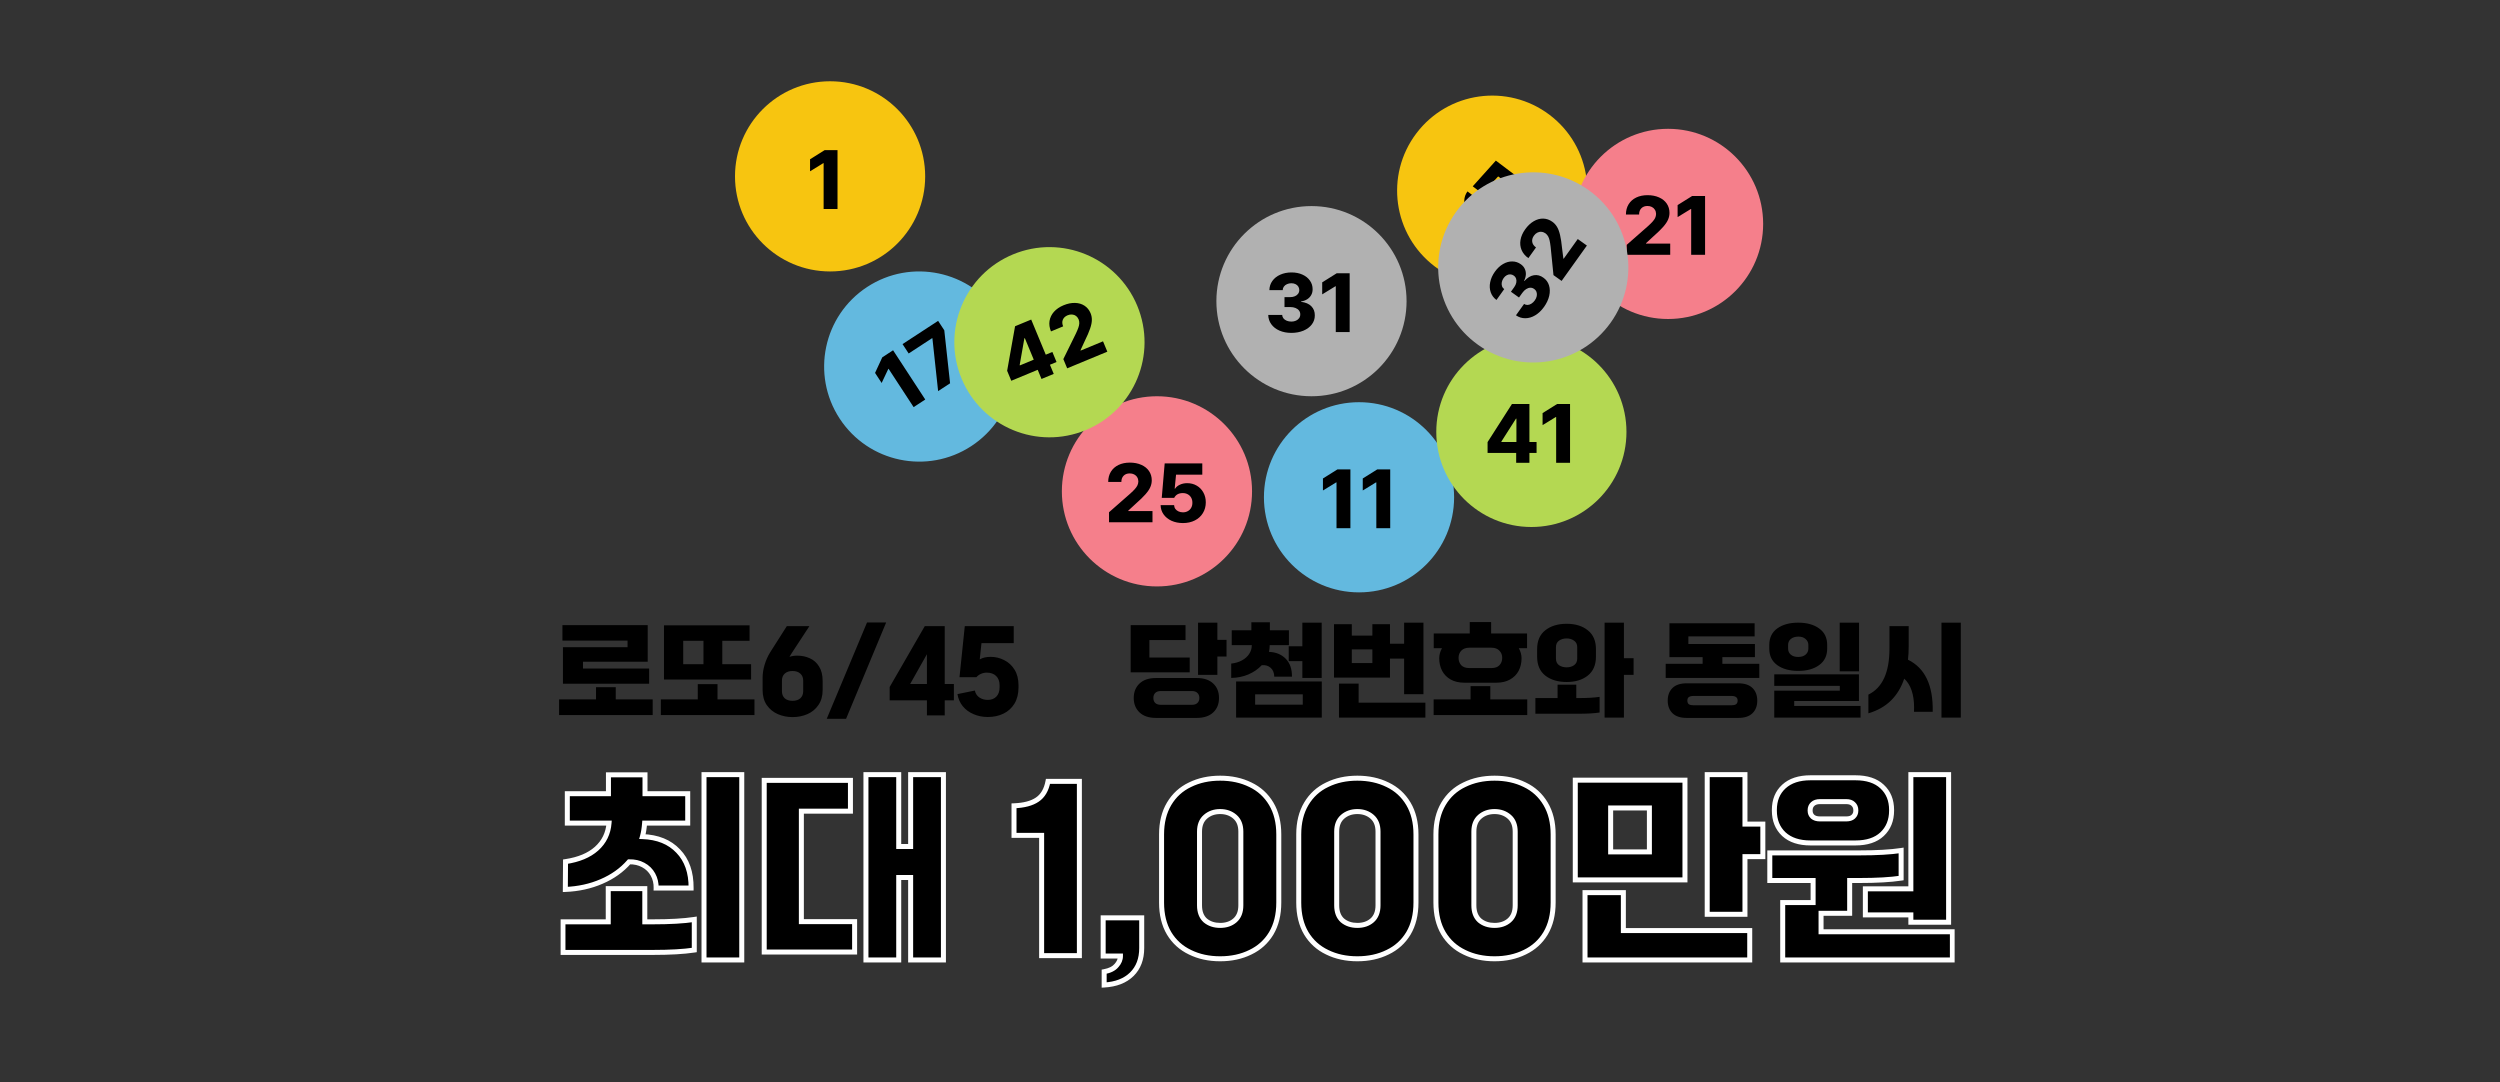 <svg width="1000" height="433" viewBox="0 0 1000 433" fill="none" xmlns="http://www.w3.org/2000/svg">
<rect x="0" y="0" width="1000" height="433" fill="#333333" stroke="none"/>
<g id="theme-img03">
<g id="Group 329">
<g id="Group">
<path id="Vector" d="M332.036 32.508H332.036C311.029 32.508 294 49.537 294 70.543V70.544C294 91.55 311.029 108.579 332.036 108.579H332.036C353.042 108.579 370.071 91.55 370.071 70.544V70.543C370.071 49.537 353.042 32.508 332.036 32.508Z" fill="#F7C510"/>
<path id="Vector_2" d="M335.006 83.597H329.449V65.266H329.318L324.021 68.517V63.706L329.838 60.066H335.006V83.597Z" fill="black"/>
</g>
<g id="Group_2">
<path id="Vector_3" d="M619.815 45.93L619.815 45.93C603.055 33.266 579.202 36.587 566.538 53.347L566.538 53.347C553.874 70.107 557.195 93.96 573.956 106.624L573.956 106.624C590.716 119.288 614.569 115.967 627.232 99.206L627.232 99.206C639.896 82.446 636.575 58.593 619.815 45.93Z" fill="#F7C510"/>
<path id="Vector_4" d="M589.791 87.684C588.443 86.665 587.411 85.506 586.696 84.204C585.996 82.902 585.665 81.579 585.703 80.236C585.749 78.899 586.178 77.676 586.99 76.565L591.295 79.817C590.966 80.288 590.793 80.796 590.776 81.34C590.774 81.882 590.912 82.407 591.193 82.917C591.472 83.428 591.867 83.876 592.377 84.26C592.957 84.698 593.573 84.96 594.227 85.047C594.89 85.14 595.519 85.053 596.117 84.784C596.728 84.514 597.255 84.076 597.697 83.474C598.163 82.875 598.443 82.245 598.536 81.581C598.63 80.919 598.54 80.281 598.27 79.67C597.999 79.058 597.566 78.527 596.969 78.075C596.304 77.573 595.644 77.278 594.99 77.191C594.351 77.102 593.709 77.215 593.064 77.529L589.097 74.531L598.338 64.241L610.344 73.313L607.64 76.892L599.264 70.563L595.434 74.716L595.564 74.814C596.29 74.535 597.12 74.497 598.054 74.7C598.993 74.894 599.896 75.317 600.759 75.97C601.892 76.826 602.709 77.857 603.209 79.064C603.717 80.261 603.872 81.52 603.676 82.838C603.497 84.155 602.962 85.401 602.074 86.576C601.107 87.856 599.938 88.765 598.567 89.304C597.204 89.85 595.757 89.985 594.227 89.712C592.705 89.444 591.226 88.768 589.791 87.684Z" fill="black"/>
</g>
<g id="Group_3">
<path id="Vector_5" d="M543.608 160.879H543.608C522.602 160.879 505.573 177.908 505.573 198.915V198.915C505.573 219.921 522.602 236.95 543.608 236.95H543.608C564.615 236.95 581.644 219.921 581.644 198.915V198.915C581.644 177.908 564.615 160.879 543.608 160.879Z" fill="#63B9DF"/>
<path id="Vector_6" d="M540.163 211.277H534.605V192.947H534.476L529.177 196.196V191.387L534.996 187.747H540.163V211.277ZM556.088 211.277H550.531V192.947H550.401L545.103 196.196V191.387L550.921 187.747H556.088V211.277Z" fill="black"/>
</g>
<g id="Group_4">
<path id="Vector_7" d="M346.891 114.772L346.89 114.772C329.304 126.261 324.362 149.832 335.851 167.418L335.851 167.418C347.34 185.004 370.91 189.947 388.497 178.457L388.497 178.457C406.083 166.968 411.025 143.398 399.536 125.812L399.536 125.812C388.047 108.226 364.477 103.283 346.891 114.772Z" fill="#63B9DF"/>
<path id="Vector_8" d="M370.102 159.809L365.449 162.849L355.423 147.503L355.315 147.574L352.657 153.192L350.026 149.165L352.906 142.936L357.232 140.109L370.102 159.809ZM372.971 135.379L372.882 135.242L363.467 141.393L361.014 137.639L375.245 128.341L377.715 132.123L380.033 153.32L375.245 156.449L372.971 135.379Z" fill="black"/>
</g>
<g id="Group_5">
<path id="Vector_9" d="M667.225 51.527H667.225C646.218 51.527 629.189 68.556 629.189 89.562V89.563C629.189 110.569 646.218 127.598 667.225 127.598H667.225C688.231 127.598 705.261 110.569 705.261 89.563V89.562C705.261 68.556 688.231 51.527 667.225 51.527Z" fill="#F57F8B"/>
<path id="Vector_10" d="M650.699 97.927L659.279 90.386C660.037 89.694 660.627 89.108 661.05 88.632C661.484 88.155 661.819 87.673 662.058 87.185C662.296 86.687 662.421 86.151 662.431 85.576C662.421 84.937 662.264 84.379 661.96 83.902C661.667 83.415 661.261 83.041 660.741 82.781C660.232 82.521 659.646 82.392 658.986 82.392C657.967 82.392 657.155 82.694 656.548 83.301C655.942 83.908 655.639 84.742 655.639 85.804H650.373C650.373 84.244 650.731 82.878 651.445 81.709C652.172 80.538 653.184 79.639 654.484 79.011C655.796 78.383 657.306 78.069 659.019 78.069C660.763 78.069 662.296 78.367 663.618 78.962C664.95 79.548 665.979 80.376 666.704 81.449C667.431 82.521 667.794 83.756 667.794 85.154C667.794 86.085 667.605 86.985 667.224 87.852C666.857 88.718 666.206 89.682 665.275 90.744C664.354 91.795 663.048 93.062 661.359 94.547L658.401 97.277V97.439H668.086V101.924H650.699V97.927ZM682.029 101.924H676.471V83.594H676.342L671.044 86.844V82.034L676.862 78.393H682.029V101.924Z" fill="black"/>
</g>
<g id="Group_6">
<path id="Vector_11" d="M462.782 158.502H462.782C441.776 158.502 424.746 175.531 424.746 196.538V196.538C424.746 217.544 441.776 234.573 462.782 234.573H462.782C483.789 234.573 500.818 217.544 500.818 196.538V196.538C500.818 175.531 483.789 158.502 462.782 158.502Z" fill="#F57F8B"/>
<path id="Vector_12" d="M443.607 204.902L452.187 197.362C452.945 196.668 453.536 196.084 453.959 195.606C454.392 195.13 454.727 194.648 454.965 194.161C455.205 193.663 455.329 193.125 455.34 192.552C455.329 191.912 455.172 191.355 454.868 190.878C454.576 190.39 454.169 190.017 453.649 189.757C453.141 189.497 452.556 189.366 451.895 189.366C450.876 189.366 450.064 189.67 449.457 190.277C448.85 190.883 448.547 191.718 448.547 192.779H443.282C443.282 191.219 443.64 189.854 444.354 188.684C445.081 187.514 446.093 186.615 447.393 185.986C448.704 185.358 450.215 185.043 451.927 185.043C453.671 185.043 455.205 185.341 456.526 185.938C457.859 186.522 458.887 187.351 459.613 188.424C460.34 189.497 460.703 190.732 460.703 192.129C460.703 193.061 460.513 193.96 460.134 194.826C459.766 195.693 459.115 196.658 458.184 197.72C457.263 198.77 455.957 200.038 454.267 201.522L451.309 204.252V204.414H460.995V208.9H443.607V204.902ZM473.183 209.225C471.492 209.225 469.97 208.922 468.616 208.315C467.273 207.697 466.211 206.842 465.431 205.747C464.662 204.653 464.267 203.418 464.246 202.042H469.64C469.662 202.616 469.829 203.126 470.144 203.569C470.47 204.003 470.897 204.339 471.428 204.577C471.959 204.815 472.544 204.934 473.183 204.934C473.909 204.934 474.559 204.772 475.133 204.447C475.718 204.122 476.168 203.672 476.482 203.098C476.807 202.513 476.964 201.846 476.953 201.1C476.964 200.341 476.807 199.669 476.482 199.085C476.157 198.5 475.702 198.045 475.116 197.72C474.531 197.394 473.866 197.232 473.118 197.232C472.284 197.232 471.58 197.394 471.006 197.72C470.442 198.033 469.998 198.51 469.672 199.149H464.7L465.87 185.369H480.918V189.854H470.42L469.868 195.477H470.03C470.442 194.816 471.081 194.285 471.948 193.884C472.814 193.472 473.79 193.266 474.873 193.266C476.292 193.266 477.565 193.597 478.692 194.258C479.818 194.908 480.701 195.818 481.341 196.988C481.991 198.147 482.315 199.464 482.315 200.937C482.315 202.541 481.932 203.97 481.162 205.227C480.404 206.484 479.332 207.465 477.944 208.168C476.569 208.872 474.981 209.225 473.183 209.225Z" fill="black"/>
</g>
<g id="Group_7">
<path id="Vector_13" d="M612.548 134.729H612.548C591.541 134.729 574.512 151.758 574.512 172.765V172.765C574.512 193.771 591.541 210.8 612.548 210.8H612.548C633.554 210.8 650.584 193.771 650.584 172.765V172.765C650.584 151.758 633.554 134.729 612.548 134.729Z" fill="#B4D852"/>
<path id="Vector_14" d="M595.03 176.84L604.781 161.596H611.769V176.807H614.629V181.161H611.769V185.127H606.47V181.161H595.03V176.84ZM606.568 176.807V167.478H606.373L600.555 176.612V176.807H606.568ZM628.018 185.127H622.461V166.797H622.331L617.033 170.046V165.236L622.851 161.596H628.018V185.127Z" fill="black"/>
</g>
<g id="Group_8">
<path id="Vector_15" d="M405.206 101.754L405.206 101.754C385.801 109.801 376.594 132.054 384.64 151.458L384.64 151.459C392.687 170.863 414.94 180.07 434.344 172.024L434.344 172.024C453.749 163.978 462.956 141.724 454.91 122.32L454.91 122.32C446.863 102.916 424.61 93.708 405.206 101.754Z" fill="#B4D852"/>
<path id="Vector_16" d="M402.857 148.315L406.025 130.5L412.479 127.824L418.306 141.873L420.947 140.778L422.616 144.801L419.974 145.897L421.493 149.559L416.599 151.589L415.081 147.926L404.513 152.308L402.857 148.315ZM413.502 143.865L409.93 135.25L409.749 135.324L407.874 145.989L407.948 146.169L413.502 143.865ZM425.335 143.639L430.373 133.387C430.808 132.456 431.13 131.69 431.337 131.087C431.555 130.48 431.681 129.906 431.714 129.365C431.743 128.814 431.653 128.271 431.443 127.736C431.188 127.149 430.83 126.695 430.366 126.37C429.91 126.031 429.391 125.842 428.812 125.801C428.241 125.757 427.651 125.86 427.041 126.113C426.099 126.503 425.466 127.094 425.137 127.887C424.81 128.681 424.849 129.567 425.255 130.548L420.392 132.565C419.794 131.124 419.601 129.725 419.813 128.371C420.037 127.012 420.628 125.793 421.588 124.715C422.558 123.633 423.834 122.764 425.414 122.107C427.026 121.439 428.556 121.128 430.005 121.171C431.46 121.201 432.729 121.574 433.81 122.286C434.891 122.998 435.699 124.001 436.235 125.292C436.591 126.152 436.761 127.055 436.742 128.002C436.734 128.943 436.503 130.083 436.049 131.421C435.602 132.743 434.881 134.415 433.888 136.433L432.202 140.088L432.264 140.238L441.211 136.528L442.929 140.671L426.867 147.331L425.335 143.639Z" fill="black"/>
</g>
<g id="Group_9">
<path id="Vector_17" d="M524.59 82.431H524.59C503.584 82.431 486.555 99.46 486.555 120.466V120.466C486.555 141.473 503.584 158.502 524.59 158.502H524.59C545.597 158.502 562.626 141.473 562.626 120.466V120.466C562.626 99.46 545.597 82.431 524.59 82.431Z" fill="#B1B1B1"/>
<path id="Vector_18" d="M516.531 133.154C514.765 133.154 513.183 132.85 511.785 132.243C510.398 131.637 509.309 130.786 508.519 129.692C507.728 128.598 507.322 127.358 507.3 125.971H512.891C512.901 126.479 513.064 126.94 513.378 127.352C513.703 127.753 514.142 128.067 514.694 128.295C515.257 128.522 515.88 128.636 516.563 128.636C517.246 128.636 517.857 128.511 518.399 128.262C518.941 128.013 519.363 127.672 519.667 127.239C519.97 126.794 520.116 126.296 520.106 125.743C520.116 125.179 519.953 124.677 519.618 124.232C519.292 123.788 518.822 123.441 518.204 123.192C517.597 122.942 516.888 122.818 516.075 122.818H513.8V118.853H516.075C516.779 118.853 517.408 118.734 517.96 118.496C518.512 118.257 518.941 117.927 519.244 117.504C519.558 117.071 519.715 116.577 519.715 116.025C519.715 115.495 519.58 115.023 519.31 114.612C519.05 114.2 518.681 113.88 518.204 113.653C517.728 113.415 517.18 113.295 516.563 113.295C515.924 113.295 515.338 113.415 514.808 113.653C514.288 113.88 513.871 114.205 513.556 114.628C513.253 115.039 513.096 115.516 513.085 116.057H507.755C507.777 114.693 508.167 113.475 508.925 112.401C509.694 111.318 510.745 110.478 512.078 109.883C513.421 109.276 514.927 108.973 516.595 108.973C518.242 108.973 519.71 109.265 520.999 109.851C522.289 110.435 523.285 111.242 523.99 112.272C524.704 113.29 525.056 114.433 525.046 115.7C525.056 116.556 524.867 117.331 524.476 118.024C524.087 118.717 523.54 119.286 522.835 119.731C522.132 120.164 521.33 120.445 520.431 120.576V120.738C522.207 120.944 523.573 121.529 524.526 122.493C525.479 123.458 525.945 124.681 525.923 126.166C525.935 127.499 525.538 128.696 524.737 129.758C523.935 130.819 522.819 131.653 521.39 132.26C519.959 132.856 518.339 133.154 516.531 133.154ZM539.866 132.828H534.309V114.497H534.178L528.881 117.748V112.937L534.698 109.297H539.866V132.828Z" fill="black"/>
</g>
<g id="Group_10">
<path id="Vector_19" d="M582.366 84.848L582.366 84.849C570.152 101.939 574.104 125.695 591.194 137.91L591.194 137.91C608.284 150.125 632.041 146.172 644.255 129.082L644.256 129.082C656.47 111.992 652.518 88.236 635.428 76.021L635.428 76.021C618.338 63.806 594.581 67.758 582.366 84.848Z" fill="#B1B1B1"/>
<path id="Vector_20" d="M617.594 122.791C616.568 124.227 615.401 125.337 614.095 126.122C612.795 126.897 611.47 127.289 610.119 127.296C608.77 127.303 607.524 126.912 606.383 126.123L609.634 121.576C610.054 121.863 610.523 121.999 611.041 121.983C611.557 121.95 612.066 121.776 612.574 121.459C613.086 121.134 613.54 120.693 613.938 120.137C614.334 119.582 614.588 119.011 614.701 118.426C614.813 117.841 614.781 117.298 614.606 116.8C614.42 116.294 614.099 115.886 613.645 115.573C613.192 115.237 612.688 115.076 612.132 115.091C611.581 115.098 611.025 115.28 610.463 115.637C609.907 115.985 609.393 116.49 608.921 117.151L607.598 119.002L604.373 116.696L605.694 114.845C606.105 114.273 606.373 113.692 606.501 113.105C606.628 112.516 606.607 111.975 606.44 111.484C606.271 110.975 605.96 110.562 605.511 110.24C605.079 109.932 604.617 109.767 604.125 109.748C603.638 109.721 603.164 109.834 602.703 110.09C602.231 110.34 601.816 110.715 601.456 111.217C601.085 111.737 600.843 112.282 600.727 112.853C600.61 113.408 600.632 113.937 600.793 114.438C600.951 114.925 601.248 115.329 601.682 115.653L598.583 119.989C597.485 119.179 596.72 118.152 596.288 116.912C595.854 115.655 595.782 114.313 596.073 112.882C596.361 111.436 596.989 110.035 597.96 108.678C598.917 107.337 600.009 106.313 601.234 105.604C602.46 104.897 603.696 104.554 604.942 104.58C606.187 104.591 607.321 104.969 608.346 105.714C609.049 106.203 609.568 106.808 609.906 107.529C610.243 108.249 610.388 109.025 610.34 109.856C610.283 110.681 610.046 111.496 609.629 112.304L609.761 112.399C610.962 111.073 612.231 110.303 613.57 110.088C614.909 109.872 616.176 110.206 617.371 111.086C618.461 111.851 619.206 112.87 619.603 114.139C620.001 115.409 620.03 116.802 619.692 118.318C619.345 119.828 618.646 121.319 617.594 122.791ZM621.391 110.044L620.246 98.679C620.123 97.659 619.99 96.839 619.848 96.218C619.712 95.588 619.515 95.035 619.257 94.557C618.99 94.074 618.626 93.66 618.166 93.318C617.639 92.955 617.094 92.758 616.53 92.728C615.963 92.682 615.422 92.795 614.909 93.067C614.401 93.33 613.955 93.73 613.571 94.268C612.979 95.097 612.754 95.934 612.894 96.78C613.034 97.627 613.537 98.359 614.401 98.976L611.339 103.26C610.07 102.353 609.167 101.268 608.631 100.006C608.101 98.734 607.959 97.387 608.204 95.965C608.455 94.533 609.078 93.121 610.073 91.728C611.087 90.309 612.221 89.236 613.474 88.506C614.725 87.763 615.997 87.407 617.293 87.439C618.587 87.473 619.804 87.897 620.94 88.709C621.698 89.25 622.319 89.927 622.804 90.741C623.295 91.543 623.701 92.633 624.023 94.008C624.343 95.369 624.615 97.167 624.84 99.406L625.342 103.4L625.473 103.495L631.105 95.614L634.754 98.222L624.643 112.369L621.391 110.044Z" fill="black"/>
</g>
</g>
<g id="Frame 26">
<g id="Frame 25">
<path id="&#235;&#161;&#156;&#235;&#152;&#144;6/45" d="M261.078 286.026H223.628V279.757H238.404V274.873H246.301V279.757H261.078V286.026ZM225.175 258.875H251.023V256.229H224.972V250.042H259.083V264.696H233.194V267.424H259.653V273.489H225.175V258.875ZM301.784 286.026H264.334V279.757H279.11V273.652H287.007V279.757H301.784V286.026ZM299.83 256.311H288.92V265.673H300.44V271.82H265.596V250.124H299.83V256.311ZM281.39 265.673V256.311H273.289V265.673H281.39ZM317.048 286.84C314.932 286.84 312.964 286.447 311.146 285.66C309.328 284.873 307.849 283.665 306.709 282.037C305.596 280.409 305.04 278.401 305.04 276.013V271.169C305.04 269.432 305.311 267.668 305.854 265.877C306.397 264.086 307.13 262.444 308.052 260.951L314.728 250.449H323.765L316.641 261.318C316.37 261.752 316.085 262.227 315.786 262.742C316.736 262.417 317.767 262.254 318.88 262.254C320.725 262.254 322.408 262.607 323.928 263.312C325.474 263.991 326.709 265.09 327.632 266.609C328.582 268.102 329.056 270.029 329.056 272.39V276.013C329.056 278.401 328.487 280.409 327.347 282.037C326.234 283.665 324.769 284.873 322.951 285.66C321.132 286.447 319.165 286.84 317.048 286.84ZM317.008 280.327C318.337 280.327 319.382 279.988 320.142 279.31C320.902 278.604 321.282 277.654 321.282 276.46V272.268C321.282 271.074 320.902 270.137 320.142 269.459C319.382 268.753 318.337 268.401 317.008 268.401C315.678 268.401 314.633 268.753 313.873 269.459C313.14 270.137 312.774 271.074 312.774 272.268V276.46C312.774 277.654 313.14 278.604 313.873 279.31C314.633 279.988 315.678 280.327 317.008 280.327ZM346.811 248.984H354.463L338.425 287.532H330.691L346.811 248.984ZM355.868 274.791L369.912 250.449H377.89V273.611H381.554V280.124H377.89V286.148H370.767V280.124H355.868V274.791ZM370.767 273.611V261.684L364.05 273.611H370.767ZM395.114 286.8C393.052 286.8 391.152 286.42 389.415 285.66C387.679 284.927 386.24 283.869 385.101 282.485C383.988 281.101 383.282 279.486 382.984 277.641L389.945 276.216C390.189 277.41 390.786 278.333 391.736 278.984C392.713 279.635 393.839 279.961 395.114 279.961C396.525 279.961 397.665 279.527 398.533 278.658C399.402 277.763 399.836 276.515 399.836 274.913V274.14C399.836 272.539 399.375 271.291 398.452 270.395C397.529 269.5 396.281 269.052 394.707 269.052C393.893 269.052 393.12 269.215 392.387 269.54C391.681 269.839 391.071 270.287 390.555 270.884H383.798L385.915 250.449H405.494V257.247H392.59L391.898 263.76C393.038 263.082 394.504 262.742 396.295 262.742C398.194 262.742 399.985 263.177 401.668 264.045C403.377 264.886 404.761 266.162 405.82 267.871C406.878 269.581 407.407 271.671 407.407 274.14V274.913C407.407 277.492 406.865 279.676 405.779 281.467C404.694 283.231 403.228 284.561 401.383 285.456C399.538 286.352 397.448 286.8 395.114 286.8Z" fill="black"/>
<path id="&#235;&#139;&#185;&#236;&#178;&#168;&#235;&#178;&#136;&#237;&#152;&#184;&#236;&#153;&#128; &#235;&#143;&#153;&#236;&#157;&#188;&#236;&#139;&#156;" d="M479.218 249.065H486.952V255.945H490.615V262.62H486.952V269.947H479.218V249.065ZM453.492 279.188C453.492 276.827 454.251 274.913 455.771 273.448C457.318 271.956 459.516 271.209 462.365 271.209H478.729C481.551 271.209 483.736 271.942 485.283 273.407C486.83 274.846 487.603 276.772 487.603 279.188C487.603 281.603 486.83 283.53 485.283 284.968C483.736 286.433 481.551 287.166 478.729 287.166H462.365C459.516 287.166 457.318 286.42 455.771 284.927C454.251 283.462 453.492 281.549 453.492 279.188ZM461.348 279.188C461.348 280.029 461.592 280.694 462.08 281.182C462.596 281.671 463.329 281.915 464.279 281.915H476.816C477.766 281.915 478.485 281.671 478.973 281.182C479.489 280.694 479.747 280.029 479.747 279.188C479.747 278.346 479.489 277.681 478.973 277.193C478.485 276.677 477.766 276.42 476.816 276.42H464.279C463.329 276.42 462.596 276.677 462.08 277.193C461.592 277.681 461.348 278.346 461.348 279.188ZM452.27 250.042H474.211V256.026H459.76V263.027H475.88V268.93H452.27V250.042ZM520.941 264.452H515.487V258.509H520.941V249.065H528.675V271.169H520.941V264.452ZM494.442 272.593H528.716V287.044H494.442V272.593ZM521.104 281.874V277.722H502.054V281.874H521.104ZM492.488 265.429C494.089 265.266 495.514 264.846 496.762 264.167C498.01 263.489 498.974 262.634 499.652 261.603C500.358 260.544 500.71 259.405 500.71 258.183V258.061H492.691V252.118H500.548V248.902H507.956V252.118H515.568V258.061H507.875V258.183C507.875 258.943 507.78 259.798 507.59 260.748C510.385 260.856 512.624 261.779 514.306 263.516C515.989 265.225 516.816 267.614 516.789 270.68H509.706C509.679 269.16 509.204 267.98 508.282 267.139C507.359 266.297 506.165 265.945 504.7 266.08C503.261 267.627 501.47 268.862 499.326 269.785C497.21 270.68 494.93 271.141 492.488 271.169V265.429ZM561.647 263.434H555.989V271.046H533.601V249.676H540.724V254.235H548.947V249.676H555.989V257.491H561.647V249.065H569.381V277.681H561.647V263.434ZM535.595 273.448H543.452V281.06H570.155V287.044H535.595V273.448ZM548.947 265.225V259.771H540.724V265.225H548.947ZM610.901 286.026H573.452V279.757H588.228V274.466H596.125V279.757H610.901V286.026ZM573.492 253.38H587.902V248.821H596.451V253.38H610.82V259.282H607.523C608.255 260.612 608.622 261.955 608.622 263.312C608.622 265.185 608.228 266.867 607.441 268.36C606.654 269.825 605.501 270.979 603.981 271.82C602.489 272.661 600.684 273.082 598.567 273.082H585.745C583.628 273.082 581.81 272.661 580.29 271.82C578.798 270.979 577.658 269.825 576.871 268.36C576.084 266.867 575.691 265.185 575.691 263.312C575.691 261.955 576.057 260.612 576.79 259.282H573.492V253.38ZM587.78 259.079C586.369 259.079 585.284 259.472 584.524 260.259C583.791 261.019 583.425 261.983 583.425 263.149C583.425 264.316 583.777 265.293 584.483 266.08C585.216 266.84 586.288 267.22 587.699 267.22H596.613C598.025 267.22 599.083 266.84 599.788 266.08C600.521 265.293 600.888 264.316 600.888 263.149C600.888 261.983 600.508 261.019 599.748 260.259C599.015 259.472 597.943 259.079 596.532 259.079H587.78ZM614.158 285.497V279.228H623.032V273.855H630.521V279.228H631.458C634.904 279.228 637.699 279.065 639.843 278.74V285.009C637.699 285.334 634.904 285.497 631.458 285.497H614.158ZM641.838 249.065H649.572V263.272H653.439V269.947H649.572V287.044H641.838V249.065ZM614.85 259.649C614.85 256.338 615.935 253.828 618.106 252.118C620.304 250.381 623.154 249.513 626.654 249.513C630.155 249.513 632.977 250.381 635.121 252.118C637.292 253.828 638.378 256.338 638.378 259.649V262.661C638.378 265.972 637.292 268.496 635.121 270.232C632.977 271.942 630.155 272.797 626.654 272.797C623.154 272.797 620.304 271.942 618.106 270.232C615.935 268.496 614.85 265.972 614.85 262.661V259.649ZM622.38 263.434C622.38 264.601 622.787 265.483 623.601 266.08C624.443 266.65 625.46 266.935 626.654 266.935C627.821 266.935 628.812 266.65 629.626 266.08C630.467 265.483 630.888 264.601 630.888 263.434V258.875C630.888 257.708 630.467 256.84 629.626 256.27C628.812 255.673 627.821 255.375 626.654 255.375C625.46 255.375 624.443 255.673 623.601 256.27C622.787 256.84 622.38 257.708 622.38 258.875V263.434ZM703.722 271.169H666.272V265.51H681.049V262.865H667.778V249.309H701.849V254.561H675.35V257.613H701.971V262.865H688.945V265.51H703.722V271.169ZM695.336 273.326C697.833 273.326 699.719 273.95 700.994 275.198C702.27 276.447 702.908 278.129 702.908 280.246C702.908 282.363 702.27 284.045 700.994 285.293C699.719 286.542 697.833 287.166 695.336 287.166H674.658C672.161 287.166 670.275 286.542 669 285.293C667.724 284.045 667.086 282.363 667.086 280.246C667.086 278.129 667.724 276.447 669 275.198C670.275 273.95 672.161 273.326 674.658 273.326H695.336ZM692.528 282.118C693.369 282.118 693.993 281.983 694.4 281.711C694.834 281.413 695.051 280.924 695.051 280.246C695.051 279.568 694.834 279.093 694.4 278.821C693.993 278.523 693.369 278.373 692.528 278.373H677.466C676.625 278.373 675.987 278.523 675.553 278.821C675.146 279.093 674.943 279.568 674.943 280.246C674.943 280.924 675.146 281.413 675.553 281.711C675.987 281.983 676.625 282.118 677.466 282.118H692.528ZM735.879 249.065H743.613V268.523H735.879V249.065ZM709.705 276.257H735.92V274.344H709.705V269.744H743.573V280.409H717.684V282.363H744.224V287.044H709.705V276.257ZM707.711 257.98C707.711 255.13 708.769 252.932 710.886 251.385C713.03 249.839 715.825 249.065 719.271 249.065C722.745 249.065 725.54 249.839 727.657 251.385C729.801 252.905 730.873 255.103 730.873 257.98V259.445C730.873 262.295 729.801 264.493 727.657 266.04C725.54 267.586 722.758 268.36 719.312 268.36C715.838 268.36 713.03 267.586 710.886 266.04C708.769 264.493 707.711 262.295 707.711 259.445V257.98ZM715.241 259.445C715.241 260.422 715.594 261.223 716.3 261.847C717.033 262.471 718.023 262.783 719.271 262.783C720.52 262.783 721.51 262.471 722.243 261.847C722.976 261.223 723.342 260.422 723.342 259.445V257.98C723.342 257.03 722.976 256.243 722.243 255.619C721.537 254.968 720.588 254.642 719.393 254.642C718.118 254.642 717.1 254.954 716.341 255.578C715.608 256.175 715.241 256.976 715.241 257.98V259.445ZM776.585 249.065H784.319V287.044H776.585V249.065ZM747.358 277.844C752.976 275.103 755.785 268.97 755.785 259.445V250.449H763.478V258.305C763.478 260.395 763.383 262.254 763.193 263.882C766.612 265.565 769.136 268.129 770.764 271.576C772.42 275.022 773.193 279.405 773.085 284.724H765.595C765.622 284.317 765.635 283.706 765.635 282.892C765.635 280.395 765.31 278.17 764.658 276.216C764.007 274.262 763.017 272.675 761.687 271.453C760.52 274.954 758.756 277.871 756.395 280.205C754.061 282.512 751.049 284.222 747.358 285.334V277.844Z" fill="black"/>
</g>
<g id="&#236;&#181;&#156;&#235;&#140;&#128; 1,000&#235;&#167;&#140;&#236;&#155;&#144;">
<mask id="path-23-outside-1_77_820" maskUnits="userSpaceOnUse" x="224" y="307.95" width="558" height="88" fill="black">
<rect fill="white" x="224" y="307.95" width="558" height="88"/>
<path d="M281.605 309.841H296.705V383.99H281.605V309.841ZM225.179 380.97V368.731H243.299V355.459H257.922V368.731H261.021C267.962 368.731 273.525 368.413 277.711 367.778V380.017C273.525 380.652 267.962 380.97 261.021 380.97H225.179ZM226.212 344.651C231.51 343.856 235.643 342.134 238.61 339.485C241.63 336.783 243.299 333.366 243.617 329.233H226.927V317.471H243.378V309.921H258.001V317.471H275.088V329.233H257.843C257.684 331.352 257.392 333.154 256.968 334.637C263.061 334.849 267.83 336.783 271.274 340.439C274.77 344.042 276.492 348.969 276.439 355.221H262.452C262.505 353.26 262.081 351.459 261.18 349.817C260.28 348.174 258.982 346.903 257.286 346.002C255.644 345.101 253.763 344.677 251.644 344.73C248.73 348.068 245.047 350.691 240.597 352.598C236.199 354.506 231.378 355.565 226.133 355.777L226.212 344.651ZM364.257 351.009H359.489V383.99H346.376V309.841H359.489V338.611H364.257V309.841H377.37V383.99H364.257V351.009ZM305.685 312.146H340.177V324.465H320.547V368.652H341.846V380.811H305.685V312.146ZM416.652 334.16H405.605V322.319C409.632 322.16 412.731 321.339 414.904 319.855C417.129 318.372 418.559 315.934 419.195 312.544H431.752V382.242H416.652V334.16ZM441.663 388.679C443.941 388.255 445.584 387.434 446.591 386.215C447.65 385.05 448.18 383.778 448.18 382.401H441.266V367.142H456.684V379.222C456.684 383.619 455.359 387.116 452.71 389.712C450.061 392.308 446.379 393.739 441.663 394.004V388.679ZM488.071 383.513C483.568 383.513 479.541 382.639 475.991 380.891C472.442 379.195 469.66 376.679 467.647 373.341C465.633 369.95 464.627 365.844 464.627 361.022V333.763C464.627 328.995 465.633 324.915 467.647 321.524C469.66 318.133 472.442 315.59 475.991 313.895C479.541 312.146 483.568 311.272 488.071 311.272C492.575 311.272 496.601 312.146 500.151 313.895C503.701 315.59 506.483 318.133 508.496 321.524C510.509 324.915 511.516 328.995 511.516 333.763V361.022C511.516 365.844 510.509 369.95 508.496 373.341C506.483 376.679 503.701 379.195 500.151 380.891C496.601 382.639 492.575 383.513 488.071 383.513ZM488.071 370.162C490.456 370.162 492.416 369.5 493.952 368.175C495.542 366.797 496.337 364.784 496.337 362.135V332.65C496.337 330.054 495.542 328.067 493.952 326.69C492.363 325.312 490.403 324.624 488.071 324.624C485.74 324.624 483.78 325.312 482.19 326.69C480.601 328.067 479.806 330.054 479.806 332.65V362.135C479.806 364.784 480.574 366.797 482.111 368.175C483.7 369.5 485.687 370.162 488.071 370.162ZM542.942 383.513C538.439 383.513 534.412 382.639 530.862 380.891C527.312 379.195 524.531 376.679 522.517 373.341C520.504 369.95 519.497 365.844 519.497 361.022V333.763C519.497 328.995 520.504 324.915 522.517 321.524C524.531 318.133 527.312 315.59 530.862 313.895C534.412 312.146 538.439 311.272 542.942 311.272C547.446 311.272 551.472 312.146 555.022 313.895C558.572 315.59 561.353 318.133 563.367 321.524C565.38 324.915 566.387 328.995 566.387 333.763V361.022C566.387 365.844 565.38 369.95 563.367 373.341C561.353 376.679 558.572 379.195 555.022 380.891C551.472 382.639 547.446 383.513 542.942 383.513ZM542.942 370.162C545.326 370.162 547.287 369.5 548.823 368.175C550.413 366.797 551.207 364.784 551.207 362.135V332.65C551.207 330.054 550.413 328.067 548.823 326.69C547.234 325.312 545.273 324.624 542.942 324.624C540.611 324.624 538.651 325.312 537.061 326.69C535.472 328.067 534.677 330.054 534.677 332.65V362.135C534.677 364.784 535.445 366.797 536.982 368.175C538.571 369.5 540.558 370.162 542.942 370.162ZM597.813 383.513C593.309 383.513 589.283 382.639 585.733 380.891C582.183 379.195 579.402 376.679 577.388 373.341C575.375 369.95 574.368 365.844 574.368 361.022V333.763C574.368 328.995 575.375 324.915 577.388 321.524C579.402 318.133 582.183 315.59 585.733 313.895C589.283 312.146 593.309 311.272 597.813 311.272C602.316 311.272 606.343 312.146 609.893 313.895C613.443 315.59 616.224 318.133 618.238 321.524C620.251 324.915 621.258 328.995 621.258 333.763V361.022C621.258 365.844 620.251 369.95 618.238 373.341C616.224 376.679 613.443 379.195 609.893 380.891C606.343 382.639 602.316 383.513 597.813 383.513ZM597.813 370.162C600.197 370.162 602.157 369.5 603.694 368.175C605.283 366.797 606.078 364.784 606.078 362.135V332.65C606.078 330.054 605.283 328.067 603.694 326.69C602.104 325.312 600.144 324.624 597.813 324.624C595.482 324.624 593.521 325.312 591.932 326.69C590.342 328.067 589.548 330.054 589.548 332.65V362.135C589.548 364.784 590.316 366.797 591.852 368.175C593.442 369.5 595.429 370.162 597.813 370.162ZM630.113 312.067H673.983V351.962H630.113V312.067ZM659.757 340.757V323.193H644.259V340.757H659.757ZM682.884 309.841H697.984V329.63H705.136V342.664H697.984V365.711H682.884V309.841ZM634.007 357.049H649.346V372.228H699.891V383.99H634.007V357.049ZM764.344 365.95H746.144V355.539H764.344V309.841H779.444V368.89H764.344V365.95ZM739.866 352.201V365.314H728.422V372.705H780.954V383.99H713.083V361.022H725.243V352.201H707.918V341.154H743.76C750.701 341.154 756.264 340.836 760.45 340.2V351.247C756.264 351.883 750.701 352.201 743.76 352.201H739.866ZM724.21 337.18C719.653 337.18 716.103 336.015 713.56 333.684C711.017 331.299 709.746 328.147 709.746 324.226V323.988C709.746 320.067 711.017 316.941 713.56 314.61C716.103 312.279 719.653 311.113 724.21 311.113H742.171C746.78 311.113 750.33 312.279 752.82 314.61C755.363 316.941 756.635 320.067 756.635 323.988V324.226C756.635 328.147 755.363 331.299 752.82 333.684C750.33 336.015 746.78 337.18 742.171 337.18H724.21ZM724.051 324.306C724.051 325.259 724.395 326.054 725.084 326.69C725.773 327.273 726.726 327.564 727.945 327.564H738.515C739.734 327.564 740.661 327.273 741.296 326.69C741.985 326.054 742.33 325.259 742.33 324.306V324.067C742.33 323.061 741.985 322.239 741.296 321.604C740.661 320.968 739.734 320.65 738.515 320.65H727.945C726.726 320.65 725.773 320.968 725.084 321.604C724.395 322.239 724.051 323.061 724.051 324.067V324.306Z"/>
</mask>
<path d="M281.605 309.841H296.705V383.99H281.605V309.841ZM225.179 380.97V368.731H243.299V355.459H257.922V368.731H261.021C267.962 368.731 273.525 368.413 277.711 367.778V380.017C273.525 380.652 267.962 380.97 261.021 380.97H225.179ZM226.212 344.651C231.51 343.856 235.643 342.134 238.61 339.485C241.63 336.783 243.299 333.366 243.617 329.233H226.927V317.471H243.378V309.921H258.001V317.471H275.088V329.233H257.843C257.684 331.352 257.392 333.154 256.968 334.637C263.061 334.849 267.83 336.783 271.274 340.439C274.77 344.042 276.492 348.969 276.439 355.221H262.452C262.505 353.26 262.081 351.459 261.18 349.817C260.28 348.174 258.982 346.903 257.286 346.002C255.644 345.101 253.763 344.677 251.644 344.73C248.73 348.068 245.047 350.691 240.597 352.598C236.199 354.506 231.378 355.565 226.133 355.777L226.212 344.651ZM364.257 351.009H359.489V383.99H346.376V309.841H359.489V338.611H364.257V309.841H377.37V383.99H364.257V351.009ZM305.685 312.146H340.177V324.465H320.547V368.652H341.846V380.811H305.685V312.146ZM416.652 334.16H405.605V322.319C409.632 322.16 412.731 321.339 414.904 319.855C417.129 318.372 418.559 315.934 419.195 312.544H431.752V382.242H416.652V334.16ZM441.663 388.679C443.941 388.255 445.584 387.434 446.591 386.215C447.65 385.05 448.18 383.778 448.18 382.401H441.266V367.142H456.684V379.222C456.684 383.619 455.359 387.116 452.71 389.712C450.061 392.308 446.379 393.739 441.663 394.004V388.679ZM488.071 383.513C483.568 383.513 479.541 382.639 475.991 380.891C472.442 379.195 469.66 376.679 467.647 373.341C465.633 369.95 464.627 365.844 464.627 361.022V333.763C464.627 328.995 465.633 324.915 467.647 321.524C469.66 318.133 472.442 315.59 475.991 313.895C479.541 312.146 483.568 311.272 488.071 311.272C492.575 311.272 496.601 312.146 500.151 313.895C503.701 315.59 506.483 318.133 508.496 321.524C510.509 324.915 511.516 328.995 511.516 333.763V361.022C511.516 365.844 510.509 369.95 508.496 373.341C506.483 376.679 503.701 379.195 500.151 380.891C496.601 382.639 492.575 383.513 488.071 383.513ZM488.071 370.162C490.456 370.162 492.416 369.5 493.952 368.175C495.542 366.797 496.337 364.784 496.337 362.135V332.65C496.337 330.054 495.542 328.067 493.952 326.69C492.363 325.312 490.403 324.624 488.071 324.624C485.74 324.624 483.78 325.312 482.19 326.69C480.601 328.067 479.806 330.054 479.806 332.65V362.135C479.806 364.784 480.574 366.797 482.111 368.175C483.7 369.5 485.687 370.162 488.071 370.162ZM542.942 383.513C538.439 383.513 534.412 382.639 530.862 380.891C527.312 379.195 524.531 376.679 522.517 373.341C520.504 369.95 519.497 365.844 519.497 361.022V333.763C519.497 328.995 520.504 324.915 522.517 321.524C524.531 318.133 527.312 315.59 530.862 313.895C534.412 312.146 538.439 311.272 542.942 311.272C547.446 311.272 551.472 312.146 555.022 313.895C558.572 315.59 561.353 318.133 563.367 321.524C565.38 324.915 566.387 328.995 566.387 333.763V361.022C566.387 365.844 565.38 369.95 563.367 373.341C561.353 376.679 558.572 379.195 555.022 380.891C551.472 382.639 547.446 383.513 542.942 383.513ZM542.942 370.162C545.326 370.162 547.287 369.5 548.823 368.175C550.413 366.797 551.207 364.784 551.207 362.135V332.65C551.207 330.054 550.413 328.067 548.823 326.69C547.234 325.312 545.273 324.624 542.942 324.624C540.611 324.624 538.651 325.312 537.061 326.69C535.472 328.067 534.677 330.054 534.677 332.65V362.135C534.677 364.784 535.445 366.797 536.982 368.175C538.571 369.5 540.558 370.162 542.942 370.162ZM597.813 383.513C593.309 383.513 589.283 382.639 585.733 380.891C582.183 379.195 579.402 376.679 577.388 373.341C575.375 369.95 574.368 365.844 574.368 361.022V333.763C574.368 328.995 575.375 324.915 577.388 321.524C579.402 318.133 582.183 315.59 585.733 313.895C589.283 312.146 593.309 311.272 597.813 311.272C602.316 311.272 606.343 312.146 609.893 313.895C613.443 315.59 616.224 318.133 618.238 321.524C620.251 324.915 621.258 328.995 621.258 333.763V361.022C621.258 365.844 620.251 369.95 618.238 373.341C616.224 376.679 613.443 379.195 609.893 380.891C606.343 382.639 602.316 383.513 597.813 383.513ZM597.813 370.162C600.197 370.162 602.157 369.5 603.694 368.175C605.283 366.797 606.078 364.784 606.078 362.135V332.65C606.078 330.054 605.283 328.067 603.694 326.69C602.104 325.312 600.144 324.624 597.813 324.624C595.482 324.624 593.521 325.312 591.932 326.69C590.342 328.067 589.548 330.054 589.548 332.65V362.135C589.548 364.784 590.316 366.797 591.852 368.175C593.442 369.5 595.429 370.162 597.813 370.162ZM630.113 312.067H673.983V351.962H630.113V312.067ZM659.757 340.757V323.193H644.259V340.757H659.757ZM682.884 309.841H697.984V329.63H705.136V342.664H697.984V365.711H682.884V309.841ZM634.007 357.049H649.346V372.228H699.891V383.99H634.007V357.049ZM764.344 365.95H746.144V355.539H764.344V309.841H779.444V368.89H764.344V365.95ZM739.866 352.201V365.314H728.422V372.705H780.954V383.99H713.083V361.022H725.243V352.201H707.918V341.154H743.76C750.701 341.154 756.264 340.836 760.45 340.2V351.247C756.264 351.883 750.701 352.201 743.76 352.201H739.866ZM724.21 337.18C719.653 337.18 716.103 336.015 713.56 333.684C711.017 331.299 709.746 328.147 709.746 324.226V323.988C709.746 320.067 711.017 316.941 713.56 314.61C716.103 312.279 719.653 311.113 724.21 311.113H742.171C746.78 311.113 750.33 312.279 752.82 314.61C755.363 316.941 756.635 320.067 756.635 323.988V324.226C756.635 328.147 755.363 331.299 752.82 333.684C750.33 336.015 746.78 337.18 742.171 337.18H724.21ZM724.051 324.306C724.051 325.259 724.395 326.054 725.084 326.69C725.773 327.273 726.726 327.564 727.945 327.564H738.515C739.734 327.564 740.661 327.273 741.296 326.69C741.985 326.054 742.33 325.259 742.33 324.306V324.067C742.33 323.061 741.985 322.239 741.296 321.604C740.661 320.968 739.734 320.65 738.515 320.65H727.945C726.726 320.65 725.773 320.968 725.084 321.604C724.395 322.239 724.051 323.061 724.051 324.067V324.306Z" fill="black"/>
<path d="M281.605 309.841V308.841H280.605V309.841H281.605ZM296.705 309.841H297.705V308.841H296.705V309.841ZM296.705 383.99V384.99H297.705V383.99H296.705ZM281.605 383.99H280.605V384.99H281.605V383.99ZM225.179 380.97H224.179V381.97H225.179V380.97ZM225.179 368.731V367.731H224.179V368.731H225.179ZM243.299 368.731V369.731H244.299V368.731H243.299ZM243.299 355.459V354.459H242.299V355.459H243.299ZM257.922 355.459H258.922V354.459H257.922V355.459ZM257.922 368.731H256.922V369.731H257.922V368.731ZM277.711 367.778H278.711V366.614L277.561 366.789L277.711 367.778ZM277.711 380.017L277.861 381.005L278.711 380.876V380.017H277.711ZM226.212 344.651L226.064 343.662L225.218 343.789L225.212 344.644L226.212 344.651ZM238.61 339.485L239.276 340.231L239.277 340.23L238.61 339.485ZM243.617 329.233L244.614 329.31L244.697 328.233H243.617V329.233ZM226.927 329.233H225.927V330.233H226.927V329.233ZM226.927 317.471V316.471H225.927V317.471H226.927ZM243.378 317.471V318.471H244.378V317.471H243.378ZM243.378 309.921V308.921H242.378V309.921H243.378ZM258.001 309.921H259.001V308.921H258.001V309.921ZM258.001 317.471H257.001V318.471H258.001V317.471ZM275.088 317.471H276.088V316.471H275.088V317.471ZM275.088 329.233V330.233H276.088V329.233H275.088ZM257.843 329.233V328.233H256.915L256.845 329.158L257.843 329.233ZM256.968 334.637L256.007 334.362L255.655 335.592L256.934 335.637L256.968 334.637ZM271.274 340.439L270.546 341.124L270.551 341.13L270.556 341.135L271.274 340.439ZM276.439 355.221V356.221H277.431L277.439 355.229L276.439 355.221ZM262.452 355.221L261.452 355.194L261.425 356.221H262.452V355.221ZM261.18 349.817L260.304 350.297L260.304 350.297L261.18 349.817ZM257.286 346.002L256.805 346.879L256.817 346.885L257.286 346.002ZM251.644 344.73L251.619 343.731L251.179 343.742L250.89 344.073L251.644 344.73ZM240.597 352.598L240.203 351.679L240.199 351.681L240.597 352.598ZM226.133 355.777L225.133 355.77L225.125 356.819L226.173 356.776L226.133 355.777ZM281.605 309.841V310.841H296.705V309.841V308.841H281.605V309.841ZM296.705 309.841H295.705V383.99H296.705H297.705V309.841H296.705ZM296.705 383.99V382.99H281.605V383.99V384.99H296.705V383.99ZM281.605 383.99H282.605V309.841H281.605H280.605V383.99H281.605ZM225.179 380.97H226.179V368.731H225.179H224.179V380.97H225.179ZM225.179 368.731V369.731H243.299V368.731V367.731H225.179V368.731ZM243.299 368.731H244.299V355.459H243.299H242.299V368.731H243.299ZM243.299 355.459V356.459H257.922V355.459V354.459H243.299V355.459ZM257.922 355.459H256.922V368.731H257.922H258.922V355.459H257.922ZM257.922 368.731V369.731H261.021V368.731V367.731H257.922V368.731ZM261.021 368.731V369.731C267.985 369.731 273.604 369.413 277.861 368.766L277.711 367.778L277.561 366.789C273.446 367.414 267.939 367.731 261.021 367.731V368.731ZM277.711 367.778H276.711V380.017H277.711H278.711V367.778H277.711ZM277.711 380.017L277.561 379.028C273.446 379.653 267.939 379.97 261.021 379.97V380.97V381.97C267.985 381.97 273.604 381.652 277.861 381.005L277.711 380.017ZM261.021 380.97V379.97H225.179V380.97V381.97H261.021V380.97ZM226.212 344.651L226.36 345.64C231.786 344.826 236.121 343.048 239.276 340.231L238.61 339.485L237.944 338.739C235.165 341.221 231.235 342.886 226.064 343.662L226.212 344.651ZM238.61 339.485L239.277 340.23C242.494 337.352 244.277 333.693 244.614 329.31L243.617 329.233L242.62 329.156C242.321 333.038 240.766 336.214 237.943 338.74L238.61 339.485ZM243.617 329.233V328.233H226.927V329.233V330.233H243.617V329.233ZM226.927 329.233H227.927V317.471H226.927H225.927V329.233H226.927ZM226.927 317.471V318.471H243.378V317.471V316.471H226.927V317.471ZM243.378 317.471H244.378V309.921H243.378H242.378V317.471H243.378ZM243.378 309.921V310.921H258.001V309.921V308.921H243.378V309.921ZM258.001 309.921H257.001V317.471H258.001H259.001V309.921H258.001ZM258.001 317.471V318.471H275.088V317.471V316.471H258.001V317.471ZM275.088 317.471H274.088V329.233H275.088H276.088V317.471H275.088ZM275.088 329.233V328.233H257.843V329.233V330.233H275.088V329.233ZM257.843 329.233L256.845 329.158C256.69 331.233 256.406 332.963 256.007 334.362L256.968 334.637L257.93 334.912C258.378 333.344 258.677 331.471 258.84 329.308L257.843 329.233ZM256.968 334.637L256.934 335.637C262.823 335.841 267.32 337.7 270.546 341.124L271.274 340.439L272.001 339.753C268.339 335.866 263.299 333.857 257.003 333.638L256.968 334.637ZM271.274 340.439L270.556 341.135C273.827 344.506 275.491 349.155 275.439 355.212L276.439 355.221L277.439 355.229C277.494 348.782 275.714 343.578 271.991 339.742L271.274 340.439ZM276.439 355.221V354.221H262.452V355.221V356.221H276.439V355.221ZM262.452 355.221L263.452 355.248C263.509 353.119 263.047 351.141 262.057 349.336L261.18 349.817L260.304 350.297C261.115 351.777 261.501 353.402 261.452 355.194L262.452 355.221ZM261.18 349.817L262.057 349.336C261.06 347.518 259.618 346.109 257.755 345.119L257.286 346.002L256.817 346.885C258.345 347.697 259.499 348.83 260.304 350.297L261.18 349.817ZM257.286 346.002L257.767 345.125C255.95 344.129 253.891 343.674 251.619 343.731L251.644 344.73L251.669 345.73C253.635 345.681 255.337 346.074 256.805 346.879L257.286 346.002ZM251.644 344.73L250.89 344.073C248.084 347.287 244.528 349.825 240.203 351.679L240.597 352.598L240.991 353.517C245.566 351.556 249.375 348.849 252.397 345.388L251.644 344.73ZM240.597 352.598L240.199 351.681C235.925 353.535 231.226 354.571 226.092 354.778L226.133 355.777L226.173 356.776C231.53 356.56 236.474 355.476 240.995 353.516L240.597 352.598ZM226.133 355.777L227.133 355.784L227.212 344.658L226.212 344.651L225.212 344.644L225.133 355.77L226.133 355.777ZM364.257 351.009H365.257V350.009H364.257V351.009ZM359.489 351.009V350.009H358.489V351.009H359.489ZM359.489 383.99V384.99H360.489V383.99H359.489ZM346.376 383.99H345.376V384.99H346.376V383.99ZM346.376 309.841V308.841H345.376V309.841H346.376ZM359.489 309.841H360.489V308.841H359.489V309.841ZM359.489 338.611H358.489V339.611H359.489V338.611ZM364.257 338.611V339.611H365.257V338.611H364.257ZM364.257 309.841V308.841H363.257V309.841H364.257ZM377.37 309.841H378.37V308.841H377.37V309.841ZM377.37 383.99V384.99H378.37V383.99H377.37ZM364.257 383.99H363.257V384.99H364.257V383.99ZM305.685 312.146V311.146H304.685V312.146H305.685ZM340.177 312.146H341.177V311.146H340.177V312.146ZM340.177 324.465V325.465H341.177V324.465H340.177ZM320.547 324.465V323.465H319.547V324.465H320.547ZM320.547 368.652H319.547V369.652H320.547V368.652ZM341.846 368.652H342.846V367.652H341.846V368.652ZM341.846 380.811V381.811H342.846V380.811H341.846ZM305.685 380.811H304.685V381.811H305.685V380.811ZM364.257 351.009V350.009H359.489V351.009V352.009H364.257V351.009ZM359.489 351.009H358.489V383.99H359.489H360.489V351.009H359.489ZM359.489 383.99V382.99H346.376V383.99V384.99H359.489V383.99ZM346.376 383.99H347.376V309.841H346.376H345.376V383.99H346.376ZM346.376 309.841V310.841H359.489V309.841V308.841H346.376V309.841ZM359.489 309.841H358.489V338.611H359.489H360.489V309.841H359.489ZM359.489 338.611V339.611H364.257V338.611V337.611H359.489V338.611ZM364.257 338.611H365.257V309.841H364.257H363.257V338.611H364.257ZM364.257 309.841V310.841H377.37V309.841V308.841H364.257V309.841ZM377.37 309.841H376.37V383.99H377.37H378.37V309.841H377.37ZM377.37 383.99V382.99H364.257V383.99V384.99H377.37V383.99ZM364.257 383.99H365.257V351.009H364.257H363.257V383.99H364.257ZM305.685 312.146V313.146H340.177V312.146V311.146H305.685V312.146ZM340.177 312.146H339.177V324.465H340.177H341.177V312.146H340.177ZM340.177 324.465V323.465H320.547V324.465V325.465H340.177V324.465ZM320.547 324.465H319.547V368.652H320.547H321.547V324.465H320.547ZM320.547 368.652V369.652H341.846V368.652V367.652H320.547V368.652ZM341.846 368.652H340.846V380.811H341.846H342.846V368.652H341.846ZM341.846 380.811V379.811H305.685V380.811V381.811H341.846V380.811ZM305.685 380.811H306.685V312.146H305.685H304.685V380.811H305.685ZM416.652 334.16H417.652V333.16H416.652V334.16ZM405.605 334.16H404.605V335.16H405.605V334.16ZM405.605 322.319L405.566 321.32L404.605 321.358V322.319H405.605ZM414.904 319.855L414.349 319.023L414.34 319.029L414.904 319.855ZM419.195 312.544V311.544H418.365L418.212 312.359L419.195 312.544ZM431.752 312.544H432.752V311.544H431.752V312.544ZM431.752 382.242V383.242H432.752V382.242H431.752ZM416.652 382.242H415.652V383.242H416.652V382.242ZM416.652 334.16V333.16H405.605V334.16V335.16H416.652V334.16ZM405.605 334.16H406.605V322.319H405.605H404.605V334.16H405.605ZM405.605 322.319L405.645 323.318C409.767 323.155 413.078 322.313 415.468 320.681L414.904 319.855L414.34 319.029C412.384 320.365 409.497 321.164 405.566 321.32L405.605 322.319ZM414.904 319.855L415.458 320.687C417.968 319.014 419.508 316.303 420.178 312.728L419.195 312.544L418.212 312.359C417.611 315.566 416.29 317.729 414.349 319.023L414.904 319.855ZM419.195 312.544V313.544H431.752V312.544V311.544H419.195V312.544ZM431.752 312.544H430.752V382.242H431.752H432.752V312.544H431.752ZM431.752 382.242V381.242H416.652V382.242V383.242H431.752V382.242ZM416.652 382.242H417.652V334.16H416.652H415.652V382.242H416.652ZM441.663 388.679L441.48 387.696L440.663 387.848V388.679H441.663ZM446.591 386.215L445.851 385.543L445.835 385.56L445.82 385.579L446.591 386.215ZM448.18 382.401H449.18V381.401H448.18V382.401ZM441.266 382.401H440.266V383.401H441.266V382.401ZM441.266 367.142V366.142H440.266V367.142H441.266ZM456.684 367.142H457.684V366.142H456.684V367.142ZM452.71 389.712L452.01 388.998L452.01 388.998L452.71 389.712ZM441.663 394.004H440.663V395.062L441.719 395.002L441.663 394.004ZM441.663 388.679L441.846 389.662C444.25 389.215 446.15 388.319 447.362 386.852L446.591 386.215L445.82 385.579C445.018 386.549 443.632 387.296 441.48 387.696L441.663 388.679ZM446.591 386.215L447.331 386.888C448.532 385.567 449.18 384.063 449.18 382.401H448.18H447.18C447.18 383.494 446.769 384.533 445.851 385.543L446.591 386.215ZM448.18 382.401V381.401H441.266V382.401V383.401H448.18V382.401ZM441.266 382.401H442.266V367.142H441.266H440.266V382.401H441.266ZM441.266 367.142V368.142H456.684V367.142V366.142H441.266V367.142ZM456.684 367.142H455.684V379.222H456.684H457.684V367.142H456.684ZM456.684 379.222H455.684C455.684 383.404 454.432 386.625 452.01 388.998L452.71 389.712L453.41 390.426C456.286 387.608 457.684 383.834 457.684 379.222H456.684ZM452.71 389.712L452.01 388.998C449.577 391.382 446.149 392.75 441.607 393.005L441.663 394.004L441.719 395.002C446.609 394.728 450.545 393.235 453.41 390.426L452.71 389.712ZM441.663 394.004H442.663V388.679H441.663H440.663V394.004H441.663ZM475.991 380.891L476.433 379.994L476.422 379.988L475.991 380.891ZM467.647 373.341L466.787 373.851L466.79 373.857L467.647 373.341ZM467.647 321.524L468.507 322.035L468.507 322.035L467.647 321.524ZM475.991 313.895L476.422 314.797L476.433 314.792L475.991 313.895ZM500.151 313.895L499.709 314.792L499.72 314.797L500.151 313.895ZM508.496 321.524L509.356 321.014L509.356 321.014L508.496 321.524ZM508.496 373.341L509.352 373.857L509.356 373.851L508.496 373.341ZM500.151 380.891L499.72 379.988L499.709 379.994L500.151 380.891ZM493.952 368.175L494.605 368.932L494.607 368.931L493.952 368.175ZM493.952 326.69L494.607 325.934L494.607 325.934L493.952 326.69ZM482.19 326.69L481.535 325.934L481.535 325.934L482.19 326.69ZM482.111 368.175L481.443 368.92L481.457 368.932L481.471 368.943L482.111 368.175ZM488.071 383.513V382.513C483.7 382.513 479.828 381.666 476.433 379.994L475.991 380.891L475.55 381.788C479.255 383.613 483.436 384.513 488.071 384.513V383.513ZM475.991 380.891L476.422 379.988C473.047 378.376 470.414 375.993 468.503 372.824L467.647 373.341L466.79 373.857C468.906 377.364 471.836 380.014 475.56 381.793L475.991 380.891ZM467.647 373.341L468.507 372.83C466.603 369.625 465.627 365.704 465.627 361.022H464.627H463.627C463.627 365.984 464.663 370.275 466.787 373.851L467.647 373.341ZM464.627 361.022H465.627V333.763H464.627H463.627V361.022H464.627ZM464.627 333.763H465.627C465.627 329.137 466.602 325.242 468.507 322.035L467.647 321.524L466.787 321.014C464.664 324.588 463.627 328.853 463.627 333.763H464.627ZM467.647 321.524L468.507 322.035C470.419 318.813 473.052 316.407 476.422 314.797L475.991 313.895L475.56 312.992C471.832 314.773 468.901 317.453 466.787 321.014L467.647 321.524ZM475.991 313.895L476.433 314.792C479.828 313.12 483.7 312.272 488.071 312.272V311.272V310.272C483.436 310.272 479.255 311.173 475.55 312.998L475.991 313.895ZM488.071 311.272V312.272C492.443 312.272 496.315 313.12 499.709 314.792L500.151 313.895L500.593 312.998C496.888 311.173 492.707 310.272 488.071 310.272V311.272ZM500.151 313.895L499.72 314.797C503.091 316.407 505.724 318.813 507.636 322.035L508.496 321.524L509.356 321.014C507.242 317.453 504.311 314.773 500.582 312.992L500.151 313.895ZM508.496 321.524L507.636 322.035C509.54 325.242 510.516 329.137 510.516 333.763H511.516H512.516C512.516 328.853 511.478 324.588 509.356 321.014L508.496 321.524ZM511.516 333.763H510.516V361.022H511.516H512.516V333.763H511.516ZM511.516 361.022H510.516C510.516 365.704 509.539 369.625 507.636 372.83L508.496 373.341L509.356 373.851C511.479 370.275 512.516 365.984 512.516 361.022H511.516ZM508.496 373.341L507.64 372.824C505.728 375.993 503.095 378.376 499.72 379.988L500.151 380.891L500.582 381.793C504.307 380.014 507.237 377.364 509.352 373.857L508.496 373.341ZM500.151 380.891L499.709 379.994C496.315 381.666 492.443 382.513 488.071 382.513V383.513V384.513C492.707 384.513 496.888 383.613 500.593 381.788L500.151 380.891ZM488.071 370.162V371.162C490.651 371.162 492.856 370.44 494.605 368.932L493.952 368.175L493.299 367.418C491.975 368.559 490.26 369.162 488.071 369.162V370.162ZM493.952 368.175L494.607 368.931C496.471 367.316 497.337 364.993 497.337 362.135H496.337H495.337C495.337 364.575 494.613 366.279 493.297 367.419L493.952 368.175ZM496.337 362.135H497.337V332.65H496.337H495.337V362.135H496.337ZM496.337 332.65H497.337C497.337 329.838 496.466 327.545 494.607 325.934L493.952 326.69L493.297 327.446C494.618 328.59 495.337 330.27 495.337 332.65H496.337ZM493.952 326.69L494.607 325.934C492.816 324.382 490.615 323.624 488.071 323.624V324.624V325.624C490.19 325.624 491.91 326.243 493.297 327.446L493.952 326.69ZM488.071 324.624V323.624C485.527 323.624 483.327 324.382 481.535 325.934L482.19 326.69L482.845 327.446C484.233 326.243 485.953 325.624 488.071 325.624V324.624ZM482.19 326.69L481.535 325.934C479.677 327.545 478.806 329.838 478.806 332.65H479.806H480.806C480.806 330.27 481.525 328.59 482.845 327.446L482.19 326.69ZM479.806 332.65H478.806V362.135H479.806H480.806V332.65H479.806ZM479.806 362.135H478.806C478.806 364.982 479.639 367.302 481.443 368.92L482.111 368.175L482.778 367.43C481.51 366.293 480.806 364.586 480.806 362.135H479.806ZM482.111 368.175L481.471 368.943C483.267 370.44 485.491 371.162 488.071 371.162V370.162V369.162C485.883 369.162 484.134 368.559 482.751 367.407L482.111 368.175ZM530.862 380.891L531.304 379.994L531.293 379.988L530.862 380.891ZM522.517 373.341L521.658 373.851L521.661 373.857L522.517 373.341ZM522.517 321.524L523.377 322.035L523.377 322.035L522.517 321.524ZM530.862 313.895L531.293 314.797L531.304 314.792L530.862 313.895ZM555.022 313.895L554.58 314.792L554.591 314.797L555.022 313.895ZM563.367 321.524L564.227 321.014L564.227 321.014L563.367 321.524ZM563.367 373.341L564.223 373.857L564.227 373.851L563.367 373.341ZM555.022 380.891L554.591 379.988L554.58 379.994L555.022 380.891ZM548.823 368.175L549.476 368.932L549.478 368.931L548.823 368.175ZM548.823 326.69L549.478 325.934L549.478 325.934L548.823 326.69ZM537.061 326.69L536.406 325.934L536.406 325.934L537.061 326.69ZM536.982 368.175L536.314 368.92L536.328 368.932L536.341 368.943L536.982 368.175ZM542.942 383.513V382.513C538.571 382.513 534.698 381.666 531.304 379.994L530.862 380.891L530.42 381.788C534.125 383.613 538.307 384.513 542.942 384.513V383.513ZM530.862 380.891L531.293 379.988C527.918 378.376 525.285 375.993 523.374 372.824L522.517 373.341L521.661 373.857C523.776 377.364 526.707 380.014 530.431 381.793L530.862 380.891ZM522.517 373.341L523.377 372.83C521.474 369.625 520.497 365.704 520.497 361.022H519.497H518.497C518.497 365.984 519.534 370.275 521.658 373.851L522.517 373.341ZM519.497 361.022H520.497V333.763H519.497H518.497V361.022H519.497ZM519.497 333.763H520.497C520.497 329.137 521.473 325.242 523.377 322.035L522.517 321.524L521.658 321.014C519.535 324.588 518.497 328.853 518.497 333.763H519.497ZM522.517 321.524L523.377 322.035C525.29 318.813 527.922 316.407 531.293 314.797L530.862 313.895L530.431 312.992C526.702 314.773 523.772 317.453 521.658 321.014L522.517 321.524ZM530.862 313.895L531.304 314.792C534.698 313.12 538.571 312.272 542.942 312.272V311.272V310.272C538.307 310.272 534.125 311.173 530.42 312.998L530.862 313.895ZM542.942 311.272V312.272C547.314 312.272 551.186 313.12 554.58 314.792L555.022 313.895L555.464 312.998C551.759 311.173 547.578 310.272 542.942 310.272V311.272ZM555.022 313.895L554.591 314.797C557.962 316.407 560.594 318.813 562.507 322.035L563.367 321.524L564.227 321.014C562.113 317.453 559.182 314.773 555.453 312.992L555.022 313.895ZM563.367 321.524L562.507 322.035C564.411 325.242 565.387 329.137 565.387 333.763H566.387H567.387C567.387 328.853 566.349 324.588 564.227 321.014L563.367 321.524ZM566.387 333.763H565.387V361.022H566.387H567.387V333.763H566.387ZM566.387 361.022H565.387C565.387 365.704 564.41 369.625 562.507 372.83L563.367 373.341L564.227 373.851C566.35 370.275 567.387 365.984 567.387 361.022H566.387ZM563.367 373.341L562.51 372.824C560.599 375.993 557.966 378.376 554.591 379.988L555.022 380.891L555.453 381.793C559.178 380.014 562.108 377.364 564.223 373.857L563.367 373.341ZM555.022 380.891L554.58 379.994C551.186 381.666 547.314 382.513 542.942 382.513V383.513V384.513C547.578 384.513 551.759 383.613 555.464 381.788L555.022 380.891ZM542.942 370.162V371.162C545.522 371.162 547.727 370.44 549.476 368.932L548.823 368.175L548.17 367.418C546.846 368.559 545.131 369.162 542.942 369.162V370.162ZM548.823 368.175L549.478 368.931C551.341 367.316 552.207 364.993 552.207 362.135H551.207H550.207C550.207 364.575 549.484 366.279 548.168 367.419L548.823 368.175ZM551.207 362.135H552.207V332.65H551.207H550.207V362.135H551.207ZM551.207 332.65H552.207C552.207 329.838 551.337 327.545 549.478 325.934L548.823 326.69L548.168 327.446C549.488 328.59 550.207 330.27 550.207 332.65H551.207ZM548.823 326.69L549.478 325.934C547.687 324.382 545.486 323.624 542.942 323.624V324.624V325.624C545.061 325.624 546.781 326.243 548.168 327.446L548.823 326.69ZM542.942 324.624V323.624C540.398 323.624 538.197 324.382 536.406 325.934L537.061 326.69L537.716 327.446C539.104 326.243 540.823 325.624 542.942 325.624V324.624ZM537.061 326.69L536.406 325.934C534.547 327.545 533.677 329.838 533.677 332.65H534.677H535.677C535.677 330.27 536.396 328.59 537.716 327.446L537.061 326.69ZM534.677 332.65H533.677V362.135H534.677H535.677V332.65H534.677ZM534.677 362.135H533.677C533.677 364.982 534.51 367.302 536.314 368.92L536.982 368.175L537.649 367.43C536.381 366.293 535.677 364.586 535.677 362.135H534.677ZM536.982 368.175L536.341 368.943C538.138 370.44 540.362 371.162 542.942 371.162V370.162V369.162C540.754 369.162 539.005 368.559 537.622 367.407L536.982 368.175ZM585.733 380.891L586.175 379.994L586.164 379.988L585.733 380.891ZM577.388 373.341L576.528 373.851L576.532 373.857L577.388 373.341ZM577.388 321.524L578.248 322.035L578.248 322.035L577.388 321.524ZM585.733 313.895L586.164 314.797L586.175 314.792L585.733 313.895ZM609.893 313.895L609.451 314.792L609.462 314.797L609.893 313.895ZM618.238 321.524L619.097 321.014L619.097 321.014L618.238 321.524ZM618.238 373.341L619.094 373.857L619.097 373.851L618.238 373.341ZM609.893 380.891L609.462 379.988L609.451 379.994L609.893 380.891ZM603.694 368.175L604.347 368.932L604.349 368.931L603.694 368.175ZM603.694 326.69L604.349 325.934L604.349 325.934L603.694 326.69ZM591.932 326.69L591.277 325.934L591.277 325.934L591.932 326.69ZM591.852 368.175L591.185 368.92L591.198 368.932L591.212 368.943L591.852 368.175ZM597.813 383.513V382.513C593.441 382.513 589.569 381.666 586.175 379.994L585.733 380.891L585.291 381.788C588.996 383.613 593.177 384.513 597.813 384.513V383.513ZM585.733 380.891L586.164 379.988C582.789 378.376 580.156 375.993 578.245 372.824L577.388 373.341L576.532 373.857C578.647 377.364 581.577 380.014 585.302 381.793L585.733 380.891ZM577.388 373.341L578.248 372.83C576.345 369.625 575.368 365.704 575.368 361.022H574.368H573.368C573.368 365.984 574.405 370.275 576.528 373.851L577.388 373.341ZM574.368 361.022H575.368V333.763H574.368H573.368V361.022H574.368ZM574.368 333.763H575.368C575.368 329.137 576.344 325.242 578.248 322.035L577.388 321.524L576.528 321.014C574.406 324.588 573.368 328.853 573.368 333.763H574.368ZM577.388 321.524L578.248 322.035C580.161 318.813 582.793 316.407 586.164 314.797L585.733 313.895L585.302 312.992C581.573 314.773 578.642 317.453 576.528 321.014L577.388 321.524ZM585.733 313.895L586.175 314.792C589.569 313.12 593.441 312.272 597.813 312.272V311.272V310.272C593.177 310.272 588.996 311.173 585.291 312.998L585.733 313.895ZM597.813 311.272V312.272C602.184 312.272 606.057 313.12 609.451 314.792L609.893 313.895L610.335 312.998C606.63 311.173 602.448 310.272 597.813 310.272V311.272ZM609.893 313.895L609.462 314.797C612.833 316.407 615.465 318.813 617.378 322.035L618.238 321.524L619.097 321.014C616.983 317.453 614.053 314.773 610.324 312.992L609.893 313.895ZM618.238 321.524L617.378 322.035C619.282 325.242 620.258 329.137 620.258 333.763H621.258H622.258C622.258 328.853 621.22 324.588 619.097 321.014L618.238 321.524ZM621.258 333.763H620.258V361.022H621.258H622.258V333.763H621.258ZM621.258 361.022H620.258C620.258 365.704 619.281 369.625 617.378 372.83L618.238 373.341L619.097 373.851C621.221 370.275 622.258 365.984 622.258 361.022H621.258ZM618.238 373.341L617.381 372.824C615.47 375.993 612.837 378.376 609.462 379.988L609.893 380.891L610.324 381.793C614.048 380.014 616.979 377.364 619.094 373.857L618.238 373.341ZM609.893 380.891L609.451 379.994C606.057 381.666 602.184 382.513 597.813 382.513V383.513V384.513C602.448 384.513 606.63 383.613 610.335 381.788L609.893 380.891ZM597.813 370.162V371.162C600.392 371.162 602.598 370.44 604.347 368.932L603.694 368.175L603.041 367.418C601.717 368.559 600.002 369.162 597.813 369.162V370.162ZM603.694 368.175L604.349 368.931C606.212 367.316 607.078 364.993 607.078 362.135H606.078H605.078C605.078 364.575 604.355 366.279 603.039 367.419L603.694 368.175ZM606.078 362.135H607.078V332.65H606.078H605.078V362.135H606.078ZM606.078 332.65H607.078C607.078 329.838 606.208 327.545 604.349 325.934L603.694 326.69L603.039 327.446C604.359 328.59 605.078 330.27 605.078 332.65H606.078ZM603.694 326.69L604.349 325.934C602.557 324.382 600.357 323.624 597.813 323.624V324.624V325.624C599.931 325.624 601.651 326.243 603.039 327.446L603.694 326.69ZM597.813 324.624V323.624C595.269 323.624 593.068 324.382 591.277 325.934L591.932 326.69L592.587 327.446C593.974 326.243 595.694 325.624 597.813 325.624V324.624ZM591.932 326.69L591.277 325.934C589.418 327.545 588.548 329.838 588.548 332.65H589.548H590.548C590.548 330.27 591.267 328.59 592.587 327.446L591.932 326.69ZM589.548 332.65H588.548V362.135H589.548H590.548V332.65H589.548ZM589.548 362.135H588.548C588.548 364.982 589.38 367.302 591.185 368.92L591.852 368.175L592.52 367.43C591.251 366.293 590.548 364.586 590.548 362.135H589.548ZM591.852 368.175L591.212 368.943C593.008 370.44 595.232 371.162 597.813 371.162V370.162V369.162C595.625 369.162 593.875 368.559 592.493 367.407L591.852 368.175ZM630.113 312.067V311.067H629.113V312.067H630.113ZM673.983 312.067H674.983V311.067H673.983V312.067ZM673.983 351.962V352.962H674.983V351.962H673.983ZM630.113 351.962H629.113V352.962H630.113V351.962ZM659.757 340.757V341.757H660.757V340.757H659.757ZM659.757 323.193H660.757V322.193H659.757V323.193ZM644.259 323.193V322.193H643.259V323.193H644.259ZM644.259 340.757H643.259V341.757H644.259V340.757ZM682.884 309.841V308.841H681.884V309.841H682.884ZM697.984 309.841H698.984V308.841H697.984V309.841ZM697.984 329.63H696.984V330.63H697.984V329.63ZM705.136 329.63H706.136V328.63H705.136V329.63ZM705.136 342.664V343.664H706.136V342.664H705.136ZM697.984 342.664V341.664H696.984V342.664H697.984ZM697.984 365.711V366.711H698.984V365.711H697.984ZM682.884 365.711H681.884V366.711H682.884V365.711ZM634.007 357.049V356.049H633.007V357.049H634.007ZM649.346 357.049H650.346V356.049H649.346V357.049ZM649.346 372.228H648.346V373.228H649.346V372.228ZM699.891 372.228H700.891V371.228H699.891V372.228ZM699.891 383.99V384.99H700.891V383.99H699.891ZM634.007 383.99H633.007V384.99H634.007V383.99ZM630.113 312.067V313.067H673.983V312.067V311.067H630.113V312.067ZM673.983 312.067H672.983V351.962H673.983H674.983V312.067H673.983ZM673.983 351.962V350.962H630.113V351.962V352.962H673.983V351.962ZM630.113 351.962H631.113V312.067H630.113H629.113V351.962H630.113ZM659.757 340.757H660.757V323.193H659.757H658.757V340.757H659.757ZM659.757 323.193V322.193H644.259V323.193V324.193H659.757V323.193ZM644.259 323.193H643.259V340.757H644.259H645.259V323.193H644.259ZM644.259 340.757V341.757H659.757V340.757V339.757H644.259V340.757ZM682.884 309.841V310.841H697.984V309.841V308.841H682.884V309.841ZM697.984 309.841H696.984V329.63H697.984H698.984V309.841H697.984ZM697.984 329.63V330.63H705.136V329.63V328.63H697.984V329.63ZM705.136 329.63H704.136V342.664H705.136H706.136V329.63H705.136ZM705.136 342.664V341.664H697.984V342.664V343.664H705.136V342.664ZM697.984 342.664H696.984V365.711H697.984H698.984V342.664H697.984ZM697.984 365.711V364.711H682.884V365.711V366.711H697.984V365.711ZM682.884 365.711H683.884V309.841H682.884H681.884V365.711H682.884ZM634.007 357.049V358.049H649.346V357.049V356.049H634.007V357.049ZM649.346 357.049H648.346V372.228H649.346H650.346V357.049H649.346ZM649.346 372.228V373.228H699.891V372.228V371.228H649.346V372.228ZM699.891 372.228H698.891V383.99H699.891H700.891V372.228H699.891ZM699.891 383.99V382.99H634.007V383.99V384.99H699.891V383.99ZM634.007 383.99H635.007V357.049H634.007H633.007V383.99H634.007ZM764.344 365.95H765.344V364.95H764.344V365.95ZM746.144 365.95H745.144V366.95H746.144V365.95ZM746.144 355.539V354.539H745.144V355.539H746.144ZM764.344 355.539V356.539H765.344V355.539H764.344ZM764.344 309.841V308.841H763.344V309.841H764.344ZM779.444 309.841H780.444V308.841H779.444V309.841ZM779.444 368.89V369.89H780.444V368.89H779.444ZM764.344 368.89H763.344V369.89H764.344V368.89ZM739.866 352.201V351.201H738.866V352.201H739.866ZM739.866 365.314V366.314H740.866V365.314H739.866ZM728.422 365.314V364.314H727.422V365.314H728.422ZM728.422 372.705H727.422V373.705H728.422V372.705ZM780.954 372.705H781.954V371.705H780.954V372.705ZM780.954 383.99V384.99H781.954V383.99H780.954ZM713.083 383.99H712.083V384.99H713.083V383.99ZM713.083 361.022V360.022H712.083V361.022H713.083ZM725.243 361.022V362.022H726.243V361.022H725.243ZM725.243 352.201H726.243V351.201H725.243V352.201ZM707.918 352.201H706.918V353.201H707.918V352.201ZM707.918 341.154V340.154H706.918V341.154H707.918ZM760.45 340.2H761.45V339.037L760.299 339.212L760.45 340.2ZM760.45 351.247L760.6 352.236L761.45 352.107V351.247H760.45ZM713.56 333.684L712.876 334.413L712.885 334.421L713.56 333.684ZM713.56 314.61L712.885 313.873L712.885 313.873L713.56 314.61ZM752.82 314.61L752.137 315.34L752.144 315.347L752.82 314.61ZM752.82 333.684L753.504 334.414L753.504 334.413L752.82 333.684ZM725.084 326.69L724.406 327.425L724.422 327.439L724.438 327.453L725.084 326.69ZM741.296 326.69L741.972 327.427L741.975 327.425L741.296 326.69ZM741.296 321.604L740.589 322.311L740.604 322.325L740.618 322.338L741.296 321.604ZM725.084 321.604L724.406 320.869L724.406 320.869L725.084 321.604ZM764.344 365.95V364.95H746.144V365.95V366.95H764.344V365.95ZM746.144 365.95H747.144V355.539H746.144H745.144V365.95H746.144ZM746.144 355.539V356.539H764.344V355.539V354.539H746.144V355.539ZM764.344 355.539H765.344V309.841H764.344H763.344V355.539H764.344ZM764.344 309.841V310.841H779.444V309.841V308.841H764.344V309.841ZM779.444 309.841H778.444V368.89H779.444H780.444V309.841H779.444ZM779.444 368.89V367.89H764.344V368.89V369.89H779.444V368.89ZM764.344 368.89H765.344V365.95H764.344H763.344V368.89H764.344ZM739.866 352.201H738.866V365.314H739.866H740.866V352.201H739.866ZM739.866 365.314V364.314H728.422V365.314V366.314H739.866V365.314ZM728.422 365.314H727.422V372.705H728.422H729.422V365.314H728.422ZM728.422 372.705V373.705H780.954V372.705V371.705H728.422V372.705ZM780.954 372.705H779.954V383.99H780.954H781.954V372.705H780.954ZM780.954 383.99V382.99H713.083V383.99V384.99H780.954V383.99ZM713.083 383.99H714.083V361.022H713.083H712.083V383.99H713.083ZM713.083 361.022V362.022H725.243V361.022V360.022H713.083V361.022ZM725.243 361.022H726.243V352.201H725.243H724.243V361.022H725.243ZM725.243 352.201V351.201H707.918V352.201V353.201H725.243V352.201ZM707.918 352.201H708.918V341.154H707.918H706.918V352.201H707.918ZM707.918 341.154V342.154H743.76V341.154V340.154H707.918V341.154ZM743.76 341.154V342.154C750.724 342.154 756.343 341.836 760.6 341.189L760.45 340.2L760.299 339.212C756.185 339.837 750.678 340.154 743.76 340.154V341.154ZM760.45 340.2H759.45V351.247H760.45H761.45V340.2H760.45ZM760.45 351.247L760.299 350.258C756.185 350.883 750.678 351.201 743.76 351.201V352.201V353.201C750.724 353.201 756.343 352.882 760.6 352.236L760.45 351.247ZM743.76 352.201V351.201H739.866V352.201V353.201H743.76V352.201ZM724.21 337.18V336.18C719.821 336.18 716.542 335.06 714.236 332.946L713.56 333.684L712.885 334.421C715.665 336.969 719.485 338.18 724.21 338.18V337.18ZM713.56 333.684L714.244 332.954C711.929 330.783 710.746 327.908 710.746 324.226H709.746H708.746C708.746 328.385 710.105 331.815 712.876 334.413L713.56 333.684ZM709.746 324.226H710.746V323.988H709.746H708.746V324.226H709.746ZM709.746 323.988H710.746C710.746 320.305 711.929 317.462 714.236 315.347L713.56 314.61L712.885 313.873C710.106 316.42 708.746 319.829 708.746 323.988H709.746ZM713.56 314.61L714.236 315.347C716.542 313.233 719.821 312.113 724.21 312.113V311.113V310.113C719.485 310.113 715.665 311.324 712.885 313.873L713.56 314.61ZM724.21 311.113V312.113H742.171V311.113V310.113H724.21V311.113ZM742.171 311.113V312.113C746.617 312.113 749.889 313.236 752.137 315.34L752.82 314.61L753.504 313.88C750.771 311.322 746.943 310.113 742.171 310.113V311.113ZM752.82 314.61L752.144 315.347C754.452 317.462 755.635 320.305 755.635 323.988H756.635H757.635C757.635 319.829 756.275 316.42 753.496 313.873L752.82 314.61ZM756.635 323.988H755.635V324.226H756.635H757.635V323.988H756.635ZM756.635 324.226H755.635C755.635 327.908 754.452 330.783 752.136 332.954L752.82 333.684L753.504 334.413C756.275 331.815 757.635 328.385 757.635 324.226H756.635ZM752.82 333.684L752.137 332.953C749.889 335.058 746.617 336.18 742.171 336.18V337.18V338.18C746.943 338.18 750.771 336.972 753.504 334.414L752.82 333.684ZM742.171 337.18V336.18H724.21V337.18V338.18H742.171V337.18ZM724.051 324.306H723.051C723.051 325.533 723.508 326.596 724.406 327.425L725.084 326.69L725.762 325.955C725.283 325.512 725.051 324.986 725.051 324.306H724.051ZM725.084 326.69L724.438 327.453C725.362 328.235 726.573 328.564 727.945 328.564V327.564V326.564C726.88 326.564 726.183 326.31 725.73 325.926L725.084 326.69ZM727.945 327.564V328.564H738.515V327.564V326.564H727.945V327.564ZM738.515 327.564V328.564C739.881 328.564 741.088 328.238 741.972 327.427L741.296 326.69L740.621 325.953C740.233 326.308 739.586 326.564 738.515 326.564V327.564ZM741.296 326.69L741.975 327.425C742.873 326.596 743.33 325.533 743.33 324.306H742.33H741.33C741.33 324.986 741.098 325.512 740.618 325.955L741.296 326.69ZM742.33 324.306H743.33V324.067H742.33H741.33V324.306H742.33ZM742.33 324.067H743.33C743.33 322.805 742.885 321.709 741.975 320.869L741.296 321.604L740.618 322.338C741.086 322.77 741.33 323.317 741.33 324.067H742.33ZM741.296 321.604L742.004 320.896C741.121 320.014 739.902 319.65 738.515 319.65V320.65V321.65C739.565 321.65 740.2 321.921 740.589 322.311L741.296 321.604ZM738.515 320.65V319.65H727.945V320.65V321.65H738.515V320.65ZM727.945 320.65V319.65C726.553 319.65 725.329 320.016 724.406 320.869L725.084 321.604L725.762 322.338C726.216 321.919 726.9 321.65 727.945 321.65V320.65ZM725.084 321.604L724.406 320.869C723.495 321.709 723.051 322.805 723.051 324.067H724.051H725.051C725.051 323.317 725.295 322.77 725.762 322.338L725.084 321.604ZM724.051 324.067H723.051V324.306H724.051H725.051V324.067H724.051Z" fill="white" mask="url(#path-23-outside-1_77_820)"/>
</g>
</g>
</g>
</svg>
